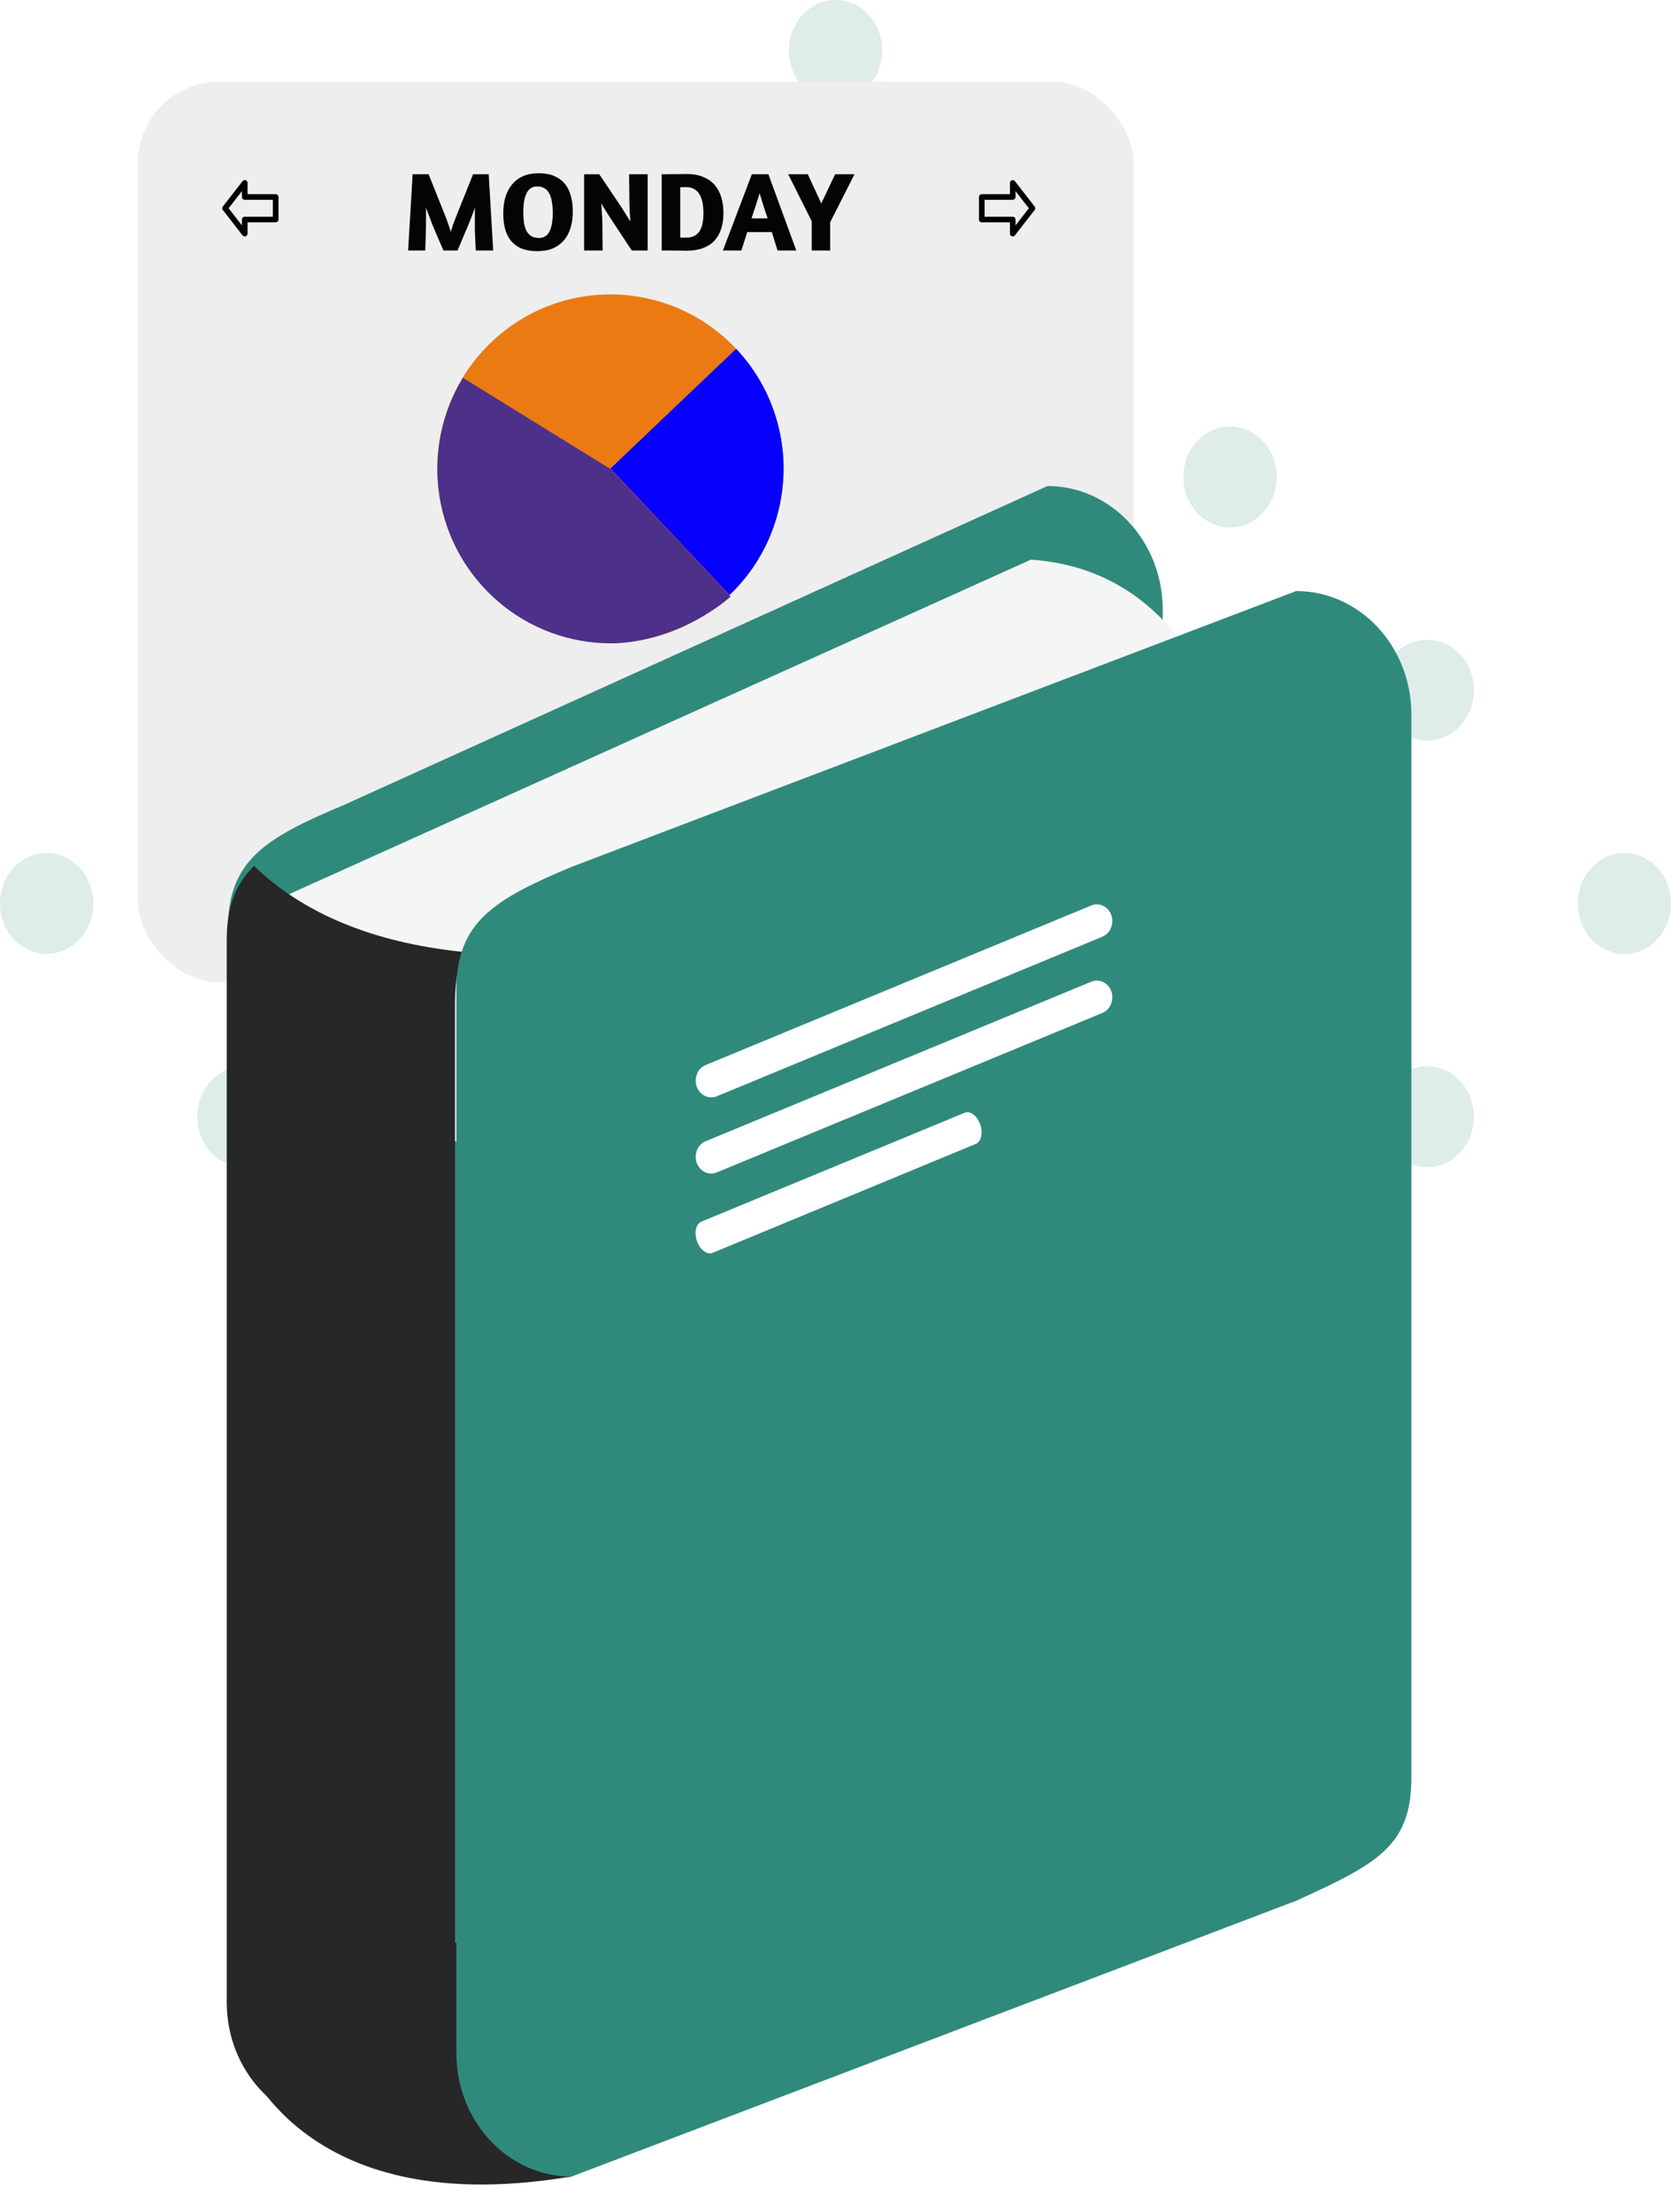 <svg width="594" height="786" viewBox="0 0 594 786" fill="none" xmlns="http://www.w3.org/2000/svg">
<path d="M308.744 30.594C302.262 37.599 291.78 37.599 285.299 30.594C278.818 23.589 278.818 12.259 285.299 5.254C291.78 -1.751 302.262 -1.751 308.744 5.254C315.225 12.259 315.225 23.589 308.744 30.594ZM378.853 81.031C372.372 74.025 361.889 74.025 355.408 81.031C348.927 88.035 348.927 99.365 355.408 106.371C361.889 113.376 372.372 113.376 378.853 106.371C385.334 99.365 385.334 88.035 378.853 81.031ZM448.962 156.807C442.481 149.802 431.999 149.802 425.518 156.807C419.036 163.812 419.036 175.142 425.518 182.147C431.999 189.152 442.481 189.152 448.962 182.147C455.444 175.142 455.444 163.812 448.962 156.807ZM519.072 232.584C512.591 225.579 502.108 225.579 495.627 232.584C489.146 239.589 489.146 250.919 495.627 257.924C502.108 264.929 512.591 264.929 519.072 257.924C525.553 250.919 525.553 239.589 519.072 232.584ZM589.181 308.36C582.7 301.355 572.218 301.355 565.736 308.36C559.255 315.365 559.255 326.695 565.736 333.701C572.218 340.706 582.7 340.706 589.181 333.701C595.606 326.695 595.606 315.365 589.181 308.36ZM238.634 81.031C232.153 74.025 221.67 74.025 215.189 81.031C208.708 88.035 208.708 99.365 215.189 106.371C221.67 113.376 232.153 113.376 238.634 106.371C245.115 99.365 245.115 88.035 238.634 81.031ZM308.744 156.807C302.262 149.802 291.78 149.802 285.299 156.807C278.818 163.812 278.818 175.142 285.299 182.147C291.78 189.152 302.262 189.152 308.744 182.147C315.225 175.142 315.225 163.812 308.744 156.807ZM378.853 232.584C372.372 225.579 361.889 225.579 355.408 232.584C348.927 239.589 348.927 250.919 355.408 257.924C361.889 264.929 372.372 264.929 378.853 257.924C385.334 250.919 385.334 239.589 378.853 232.584ZM448.962 308.36C442.481 301.355 431.999 301.355 425.518 308.36C419.036 315.365 419.036 326.695 425.518 333.701C431.999 340.706 442.481 340.706 448.962 333.701C455.444 326.695 455.444 315.365 448.962 308.36ZM519.072 384.137C512.591 377.132 502.108 377.132 495.627 384.137C489.146 391.142 489.146 402.472 495.627 409.477C502.108 416.482 512.591 416.482 519.072 409.477C525.553 402.472 525.553 391.142 519.072 384.137ZM168.525 156.807C162.044 149.802 151.561 149.802 145.08 156.807C138.599 163.812 138.599 175.142 145.08 182.147C151.561 189.152 162.044 189.152 168.525 182.147C175.006 175.142 175.006 163.812 168.525 156.807ZM238.634 232.584C232.153 225.579 221.67 225.579 215.189 232.584C208.708 239.589 208.708 250.919 215.189 257.924C221.67 264.929 232.153 264.929 238.634 257.924C245.115 250.919 245.115 239.589 238.634 232.584ZM308.744 308.36C302.262 301.355 291.78 301.355 285.299 308.36C278.818 315.365 278.818 326.695 285.299 333.701C291.78 340.706 302.262 340.706 308.744 333.701C315.225 326.695 315.225 315.365 308.744 308.36ZM378.853 384.137C372.372 377.132 361.889 377.132 355.408 384.137C348.927 391.142 348.927 402.472 355.408 409.477C361.889 416.482 372.372 416.482 378.853 409.477C385.334 402.472 385.334 391.142 378.853 384.137ZM448.962 459.914C442.481 452.909 431.999 452.909 425.518 459.914C419.036 466.919 419.036 478.249 425.518 485.254C431.999 492.259 442.481 492.259 448.962 485.254C455.444 478.249 455.444 466.858 448.962 459.914ZM98.415 232.584C91.934 225.579 81.451 225.579 74.97 232.584C68.489 239.589 68.489 250.919 74.97 257.924C81.451 264.929 91.934 264.929 98.415 257.924C104.896 250.919 104.896 239.589 98.415 232.584ZM168.525 308.36C162.044 301.355 151.561 301.355 145.08 308.36C138.599 315.365 138.599 326.695 145.08 333.701C151.561 340.706 162.044 340.706 168.525 333.701C175.006 326.695 175.006 315.365 168.525 308.36ZM238.634 384.137C232.153 377.132 221.67 377.132 215.189 384.137C208.708 391.142 208.708 402.472 215.189 409.477C221.67 416.482 232.153 416.482 238.634 409.477C245.115 402.472 245.115 391.142 238.634 384.137ZM308.744 459.914C302.262 452.909 291.78 452.909 285.299 459.914C278.818 466.919 278.818 478.249 285.299 485.254C291.78 492.259 302.262 492.259 308.744 485.254C315.225 478.249 315.225 466.858 308.744 459.914ZM378.853 535.69C372.372 528.685 361.889 528.685 355.408 535.69C348.927 542.695 348.927 554.025 355.408 561.03C361.889 568.036 372.372 568.036 378.853 561.03C385.334 554.025 385.334 542.635 378.853 535.69ZM28.306 308.36C21.825 301.355 11.342 301.355 4.861 308.36C-1.62 315.365 -1.62 326.695 4.861 333.701C11.342 340.706 21.825 340.706 28.306 333.701C34.787 326.695 34.787 315.365 28.306 308.36ZM98.415 384.137C91.934 377.132 81.451 377.132 74.97 384.137C68.489 391.142 68.489 402.472 74.97 409.477C81.451 416.482 91.934 416.482 98.415 409.477C104.896 402.472 104.896 391.142 98.415 384.137ZM168.525 459.914C162.044 452.909 151.561 452.909 145.08 459.914C138.599 466.919 138.599 478.249 145.08 485.254C151.561 492.259 162.044 492.259 168.525 485.254C175.006 478.249 175.006 466.858 168.525 459.914ZM238.634 535.69C232.153 528.685 221.67 528.685 215.189 535.69C208.708 542.695 208.708 554.025 215.189 561.03C221.67 568.036 232.153 568.036 238.634 561.03C245.115 554.025 245.115 542.635 238.634 535.69ZM308.744 611.406C302.262 604.401 291.78 604.401 285.299 611.406C278.818 618.411 278.818 629.741 285.299 636.746C291.78 643.751 302.262 643.751 308.744 636.746C315.225 629.802 315.225 618.411 308.744 611.406Z" fill="#ACD0CA" fill-opacity="0.4"/>
<g filter="url(#filter0_d_60_4)">
<rect x="48" y="25" width="354" height="320" rx="29" fill="#EEEEEE"/>
</g>
<ellipse rx="61.722" ry="61.704" transform="matrix(0.686 0.728 -0.724 0.69 217 166.515)" fill="#EB7A13"/>
<path d="M259.311 211.423C265.18 205.836 269.897 199.141 273.192 191.72C276.488 184.3 278.298 176.299 278.518 168.176C278.739 160.052 277.366 151.964 274.479 144.374C271.591 136.783 267.245 129.839 261.689 123.938L217 166.485L259.311 211.423Z" fill="#0500FF"/>
<path d="M164.57 134.264C156.887 146.839 153.931 161.763 156.234 176.345C158.537 190.926 165.948 204.205 177.13 213.785C188.312 223.365 202.529 228.616 217.216 228.59C231.902 228.564 248.6 221.613 259.732 211.994L217.056 166.689L164.57 134.264Z" fill="#4D308A"/>
<path d="M82.849 722.464C82.849 722.464 99.44 790.857 203.142 773.355L220.811 727.564L190.964 692.745L108.381 663.522L82.849 722.464Z" fill="#272727"/>
<path d="M413.322 594.175C413.322 618.423 401.666 624.779 372.34 638.086L121.974 751.54C99.343 751.54 81.027 731.877 81.027 707.619V330.052C81.027 305.794 94.284 297.763 121.974 286.15L372.34 172.696C394.98 172.696 413.322 192.378 413.322 216.637V594.184" fill="#308A7B"/>
<path d="M103.8 746.965C103.8 746.965 197.676 775.818 203.142 773.355C208.616 770.882 199.631 729.696 199.631 729.696L165.706 690.438L134.116 688.861L128.571 697.329L103.8 746.965Z" fill="#272727"/>
<path d="M366.45 198.861L88.659 324.084L101.704 404.364L143.057 408.812L281.055 384.944L366.839 336.7L430.002 243.912C416.188 217.366 395.935 200.896 366.45 198.861Z" fill="#F4F5F5"/>
<path d="M161.761 355.73C161.761 348.683 162.902 343.046 165.157 338.296C136.734 335.454 109.875 326.615 90.286 307.672C83.786 314.106 80.602 322.079 80.602 333.935V711.512C80.602 735.77 98.909 755.433 121.531 755.433L161.929 737.104C161.809 735.829 161.747 734.549 161.744 733.268V355.73H161.761Z" fill="#272727"/>
<path d="M501.715 631.477C501.715 655.725 490.095 662.101 460.769 675.388L203.15 773.404C180.546 773.404 162.222 753.74 162.222 729.473V351.944C162.222 327.676 175.496 319.626 203.15 308.033L460.769 210.017C483.374 210.017 501.715 229.642 501.715 253.919V631.477Z" fill="#308A7B"/>
<path d="M395.051 325.146C395.306 325.88 395.425 326.662 395.403 327.447C395.381 328.233 395.218 329.005 394.923 329.72C394.627 330.436 394.206 331.079 393.683 331.614C393.16 332.149 392.546 332.564 391.876 332.836L254.833 389.529C253.471 390.101 251.96 390.066 250.622 389.429C249.284 388.793 248.224 387.606 247.67 386.122C247.408 385.387 247.283 384.602 247.303 383.814C247.323 383.025 247.486 382.249 247.784 381.531C248.082 380.814 248.508 380.169 249.037 379.637C249.566 379.104 250.187 378.694 250.863 378.432L387.896 321.748C389.256 321.178 390.764 321.214 392.1 321.848C393.436 322.483 394.495 323.666 395.051 325.146ZM395.051 352.236C395.308 352.969 395.43 353.752 395.409 354.537C395.388 355.322 395.224 356.095 394.929 356.81C394.633 357.526 394.211 358.169 393.687 358.702C393.163 359.235 392.547 359.648 391.876 359.917L254.833 416.581C253.474 417.159 251.963 417.129 250.624 416.496C249.285 415.862 248.224 414.677 247.67 413.193C247.411 412.458 247.288 411.674 247.309 410.886C247.33 410.098 247.494 409.323 247.791 408.606C248.089 407.889 248.514 407.245 249.042 406.712C249.569 406.179 250.188 405.768 250.863 405.503L387.896 348.829C389.256 348.254 390.766 348.287 392.103 348.922C393.44 349.557 394.498 350.743 395.051 352.227M348.409 399.448C349.515 402.505 348.807 405.649 346.888 406.457L253.295 445.18C251.358 445.959 248.882 444.148 247.785 441.092C246.679 438.025 247.387 434.891 249.315 434.083L342.908 395.389C344.845 394.581 347.339 396.382 348.409 399.458" fill="white"/>
<path d="M80 74L87 65V69.99L98 70V78H87V83L80 74Z" stroke="black" stroke-width="2" stroke-linecap="round" stroke-linejoin="round"/>
<path d="M162.64 89H157.64L154.32 81.32C154.24 81.107 154.08 80.72 153.84 80.16C153.627 79.573 153.373 78.92 153.08 78.2C152.813 77.453 152.533 76.693 152.24 75.92C151.947 75.147 151.68 74.44 151.44 73.8C151.44 74.493 151.44 75.293 151.44 76.2C151.44 77.107 151.44 78.027 151.44 78.96C151.44 79.893 151.427 80.773 151.4 81.6C151.4 82.427 151.387 83.08 151.36 83.56L151.16 89H145.08L146.68 61.92H152.36L158.6 77.52C158.787 78 159.027 78.68 159.32 79.56C159.64 80.413 159.947 81.347 160.24 82.36C160.533 81.373 160.827 80.453 161.12 79.6C161.44 78.72 161.707 78.027 161.92 77.52L168.16 61.92H173.72L175.32 89H169.12L168.88 83.56C168.853 83.053 168.827 82.387 168.8 81.56C168.8 80.733 168.8 79.867 168.8 78.96C168.8 78.027 168.8 77.107 168.8 76.2C168.827 75.267 168.84 74.467 168.84 73.8C168.627 74.36 168.387 75 168.12 75.72C167.88 76.413 167.627 77.093 167.36 77.76C167.093 78.427 166.84 79.053 166.6 79.64C166.36 80.2 166.173 80.64 166.04 80.96L162.64 89ZM191.534 61.56C193.641 61.56 195.454 61.88 196.974 62.52C198.494 63.16 199.747 64.067 200.734 65.24C201.721 66.413 202.441 67.853 202.894 69.56C203.374 71.24 203.614 73.133 203.614 75.24C203.614 77.32 203.347 79.227 202.814 80.96C202.307 82.667 201.534 84.133 200.494 85.36C199.454 86.587 198.147 87.547 196.574 88.24C195.001 88.907 193.147 89.24 191.014 89.24C188.907 89.24 187.081 88.947 185.534 88.36C184.014 87.747 182.761 86.867 181.774 85.72C180.787 84.547 180.054 83.133 179.574 81.48C179.121 79.827 178.894 77.933 178.894 75.8C178.894 73.72 179.147 71.813 179.654 70.08C180.187 68.32 180.974 66.813 182.014 65.56C183.054 64.28 184.361 63.293 185.934 62.6C187.534 61.907 189.401 61.56 191.534 61.56ZM190.974 66.24C189.241 66.24 187.974 67.053 187.174 68.68C186.401 70.28 186.014 72.507 186.014 75.36C186.014 76.72 186.094 77.96 186.254 79.08C186.441 80.2 186.734 81.173 187.134 82C187.561 82.8 188.134 83.427 188.854 83.88C189.574 84.333 190.481 84.56 191.574 84.56C193.307 84.56 194.561 83.787 195.334 82.24C196.107 80.693 196.494 78.493 196.494 75.64C196.494 74.28 196.401 73.027 196.214 71.88C196.054 70.733 195.761 69.747 195.334 68.92C194.934 68.067 194.374 67.413 193.654 66.96C192.934 66.48 192.041 66.24 190.974 66.24ZM223.628 61.92H230.228V89H224.588L216.868 77.32C216.708 77.08 216.482 76.733 216.188 76.28C215.922 75.827 215.628 75.36 215.308 74.88C215.015 74.373 214.722 73.893 214.428 73.44C214.162 72.96 213.935 72.573 213.748 72.28C213.775 72.68 213.802 73.173 213.828 73.76C213.882 74.32 213.922 74.893 213.948 75.48C214.002 76.067 214.042 76.64 214.068 77.2C214.095 77.76 214.108 78.227 214.108 78.6L214.228 89H207.628V61.92H213.028L220.828 73.52C221.068 73.893 221.335 74.32 221.628 74.8C221.922 75.253 222.215 75.72 222.508 76.2C222.828 76.68 223.122 77.147 223.388 77.6C223.655 78.027 223.882 78.4 224.068 78.72C224.042 78.293 224.015 77.8 223.988 77.24C223.962 76.68 223.922 76.107 223.868 75.52C223.842 74.907 223.815 74.32 223.788 73.76C223.762 73.2 223.748 72.707 223.748 72.28L223.628 61.92ZM235.207 61.92C235.393 61.92 235.82 61.92 236.487 61.92C237.18 61.893 237.967 61.88 238.847 61.88C239.727 61.88 240.633 61.88 241.567 61.88C242.527 61.853 243.38 61.84 244.127 61.84C246.393 61.84 248.34 62.187 249.967 62.88C251.62 63.547 252.98 64.493 254.047 65.72C255.113 66.947 255.9 68.413 256.407 70.12C256.913 71.8 257.167 73.653 257.167 75.68C257.167 77.76 256.9 79.627 256.367 81.28C255.86 82.933 255.06 84.347 253.967 85.52C252.9 86.667 251.54 87.547 249.887 88.16C248.233 88.773 246.273 89.08 244.007 89.08C243.233 89.08 242.527 89.067 241.887 89.04C241.247 89.04 240.593 89.04 239.927 89.04C239.26 89.04 238.553 89.027 237.807 89C237.06 89 236.193 89 235.207 89V61.92ZM243.847 66.48C243.393 66.48 243.047 66.493 242.807 66.52C242.567 66.52 242.233 66.52 241.807 66.52V84.4C242.153 84.427 242.46 84.44 242.727 84.44C242.993 84.44 243.367 84.44 243.847 84.44C245.02 84.44 245.993 84.24 246.767 83.84C247.567 83.44 248.207 82.867 248.687 82.12C249.167 81.373 249.513 80.467 249.727 79.4C249.94 78.307 250.047 77.093 250.047 75.76C250.047 69.573 247.98 66.48 243.847 66.48ZM267.263 61.92H273.143L283.063 89H276.383L274.383 82.48H265.623L263.543 89H256.983L267.263 61.92ZM272.903 77.6C272.637 76.827 272.357 76.027 272.063 75.2C271.797 74.347 271.53 73.52 271.263 72.72C271.023 71.92 270.797 71.173 270.583 70.48C270.37 69.76 270.183 69.16 270.023 68.68C269.863 69.187 269.677 69.8 269.463 70.52C269.25 71.213 269.01 71.96 268.743 72.76C268.503 73.56 268.237 74.373 267.943 75.2C267.677 76.027 267.41 76.827 267.143 77.6H272.903ZM288.548 78.6L280.188 61.92H287.148L291.947 72.28L296.868 61.92H303.748L295.108 78.96V89H288.548V78.6Z" fill="#040404"/>
<path d="M367 74L360 65V69.99L349 70V78H360V83L367 74Z" stroke="black" stroke-width="2" stroke-linecap="round" stroke-linejoin="round"/>
<defs>
<filter id="filter0_d_60_4" x="41" y="21" width="370" height="336" filterUnits="userSpaceOnUse" color-interpolation-filters="sRGB">
<feFlood flood-opacity="0" result="BackgroundImageFix"/>
<feColorMatrix in="SourceAlpha" type="matrix" values="0 0 0 0 0 0 0 0 0 0 0 0 0 0 0 0 0 0 127 0" result="hardAlpha"/>
<feMorphology radius="4" operator="dilate" in="SourceAlpha" result="effect1_dropShadow_60_4"/>
<feOffset dx="1" dy="4"/>
<feGaussianBlur stdDeviation="2"/>
<feComposite in2="hardAlpha" operator="out"/>
<feColorMatrix type="matrix" values="0 0 0 0 0 0 0 0 0 0 0 0 0 0 0 0 0 0 0.26 0"/>
<feBlend mode="normal" in2="BackgroundImageFix" result="effect1_dropShadow_60_4"/>
<feBlend mode="normal" in="SourceGraphic" in2="effect1_dropShadow_60_4" result="shape"/>
</filter>
</defs>
</svg>
